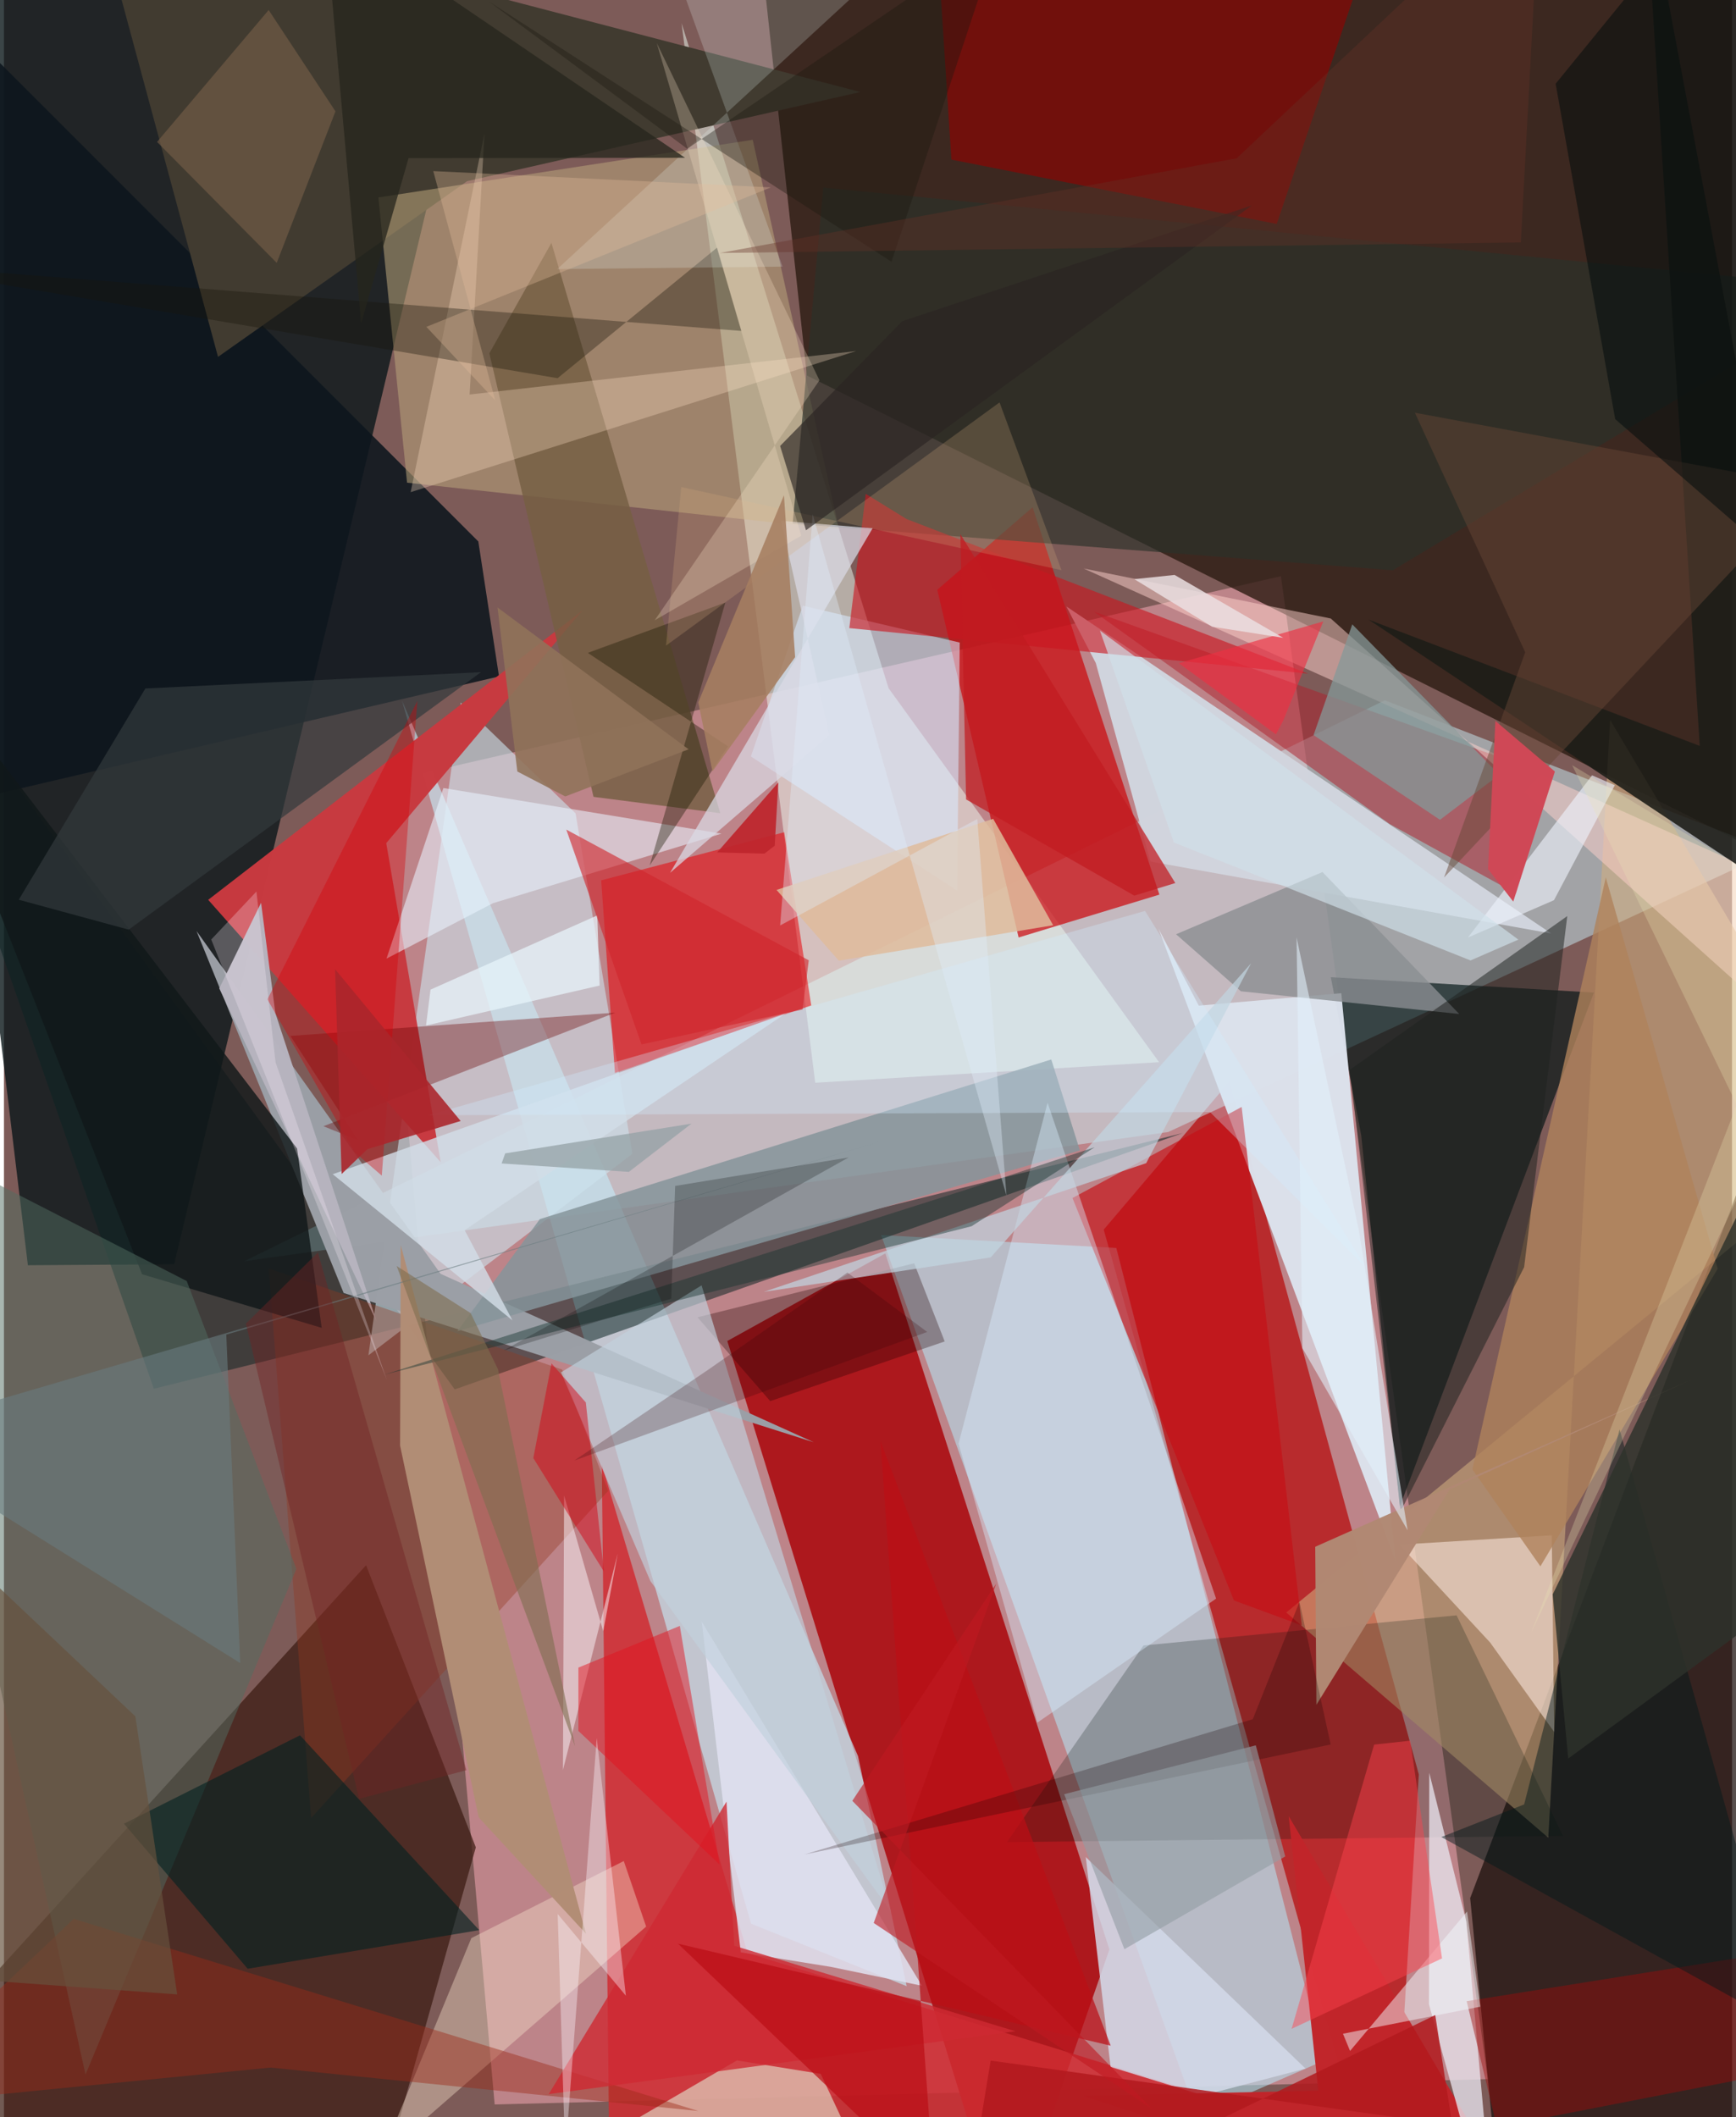 <svg xmlns="http://www.w3.org/2000/svg" width="228" height="278" viewBox="0 0 836 1024"><path fill="#7d5b58" d="M0 0h836v1024H0z"/><path fill="#eea5af" fill-opacity=".561" d="M180.778 378.988l436.988-100.32 100.067 726.923-480.443 12.269z"/><path fill="#0b1719" fill-opacity=".8" d="M243.417-62L-62-.91l73.575 612.858 70.746-.467z"/><path fill="#2c1b12" fill-opacity=".796" d="M388.423 181.59l461.21 230.37 32.126-428.819-517.174-21.255z"/><path fill="#ad181d" fill-opacity=".996" d="M534.792 942.887L426.395 606.232l-76.454 42.361L485.048 1086z"/><path fill="#b82b2d" fill-opacity=".992" d="M684.468 858.22l-91.68-335.032-60.76 71.556L670.617 1086z"/><path fill="#ccf3fb" fill-opacity=".478" d="M116.207 610.019l447.037-62.506 292.413-135.798-187.665-73.026z"/><path fill="#1a0e0b" fill-opacity=".729" d="M842.239 1072.221L725.749 1086l-16.44-167.945L898 419.247z"/><path fill="#b4efff" fill-opacity=".514" d="M424.34 597.369l113.788 6.227L638.616 996.63l-61.45 26.758z"/><path fill="#3a1b11" fill-opacity=".722" d="M-53.002 1008.054l228.186-251.021 53.09 136.455L174.17 1086z"/><path fill="#edfef3" fill-opacity=".498" d="M392.47 523.687L327.827 11.235 427.96 332.86l130.854 180.877z"/><path fill="#c5e7f6" fill-opacity=".647" d="M413.165 849.338L192.598 338.965 361.426 930.41l75.287 30.234z"/><path fill="#cf2c32" fill-opacity=".847" d="M804.943 1082.491l-445.198-137.89-70.534-236.31L293.306 1086z"/><path fill="#ca070a" fill-opacity=".706" d="M558.959 432.698l-68.095 20.73-39.345-168.18 46.11-39.9z"/><path fill="#011313" fill-opacity=".659" d="M675.295 728.594l-18.698-179.47-14.701-76.474 127.285 7.427z"/><path fill="#d2ae7f" fill-opacity=".569" d="M777.021 348.234l-29.909 540.605-126.794-108.926L898 551.841z"/><path fill="#0a2322" fill-opacity=".529" d="M218.075 672.003L-62 286.287l134.507 385.4L570.22 548.04z"/><path fill="#dbe1eb" fill-opacity=".98" d="M646.972 480.364l-68.944 6.03-19.494-37.246 114.58 305.623z"/><path fill="#cbe3ed" fill-opacity=".604" d="M176.315 655.522l127.7-97.457-27.48-164.66-55.542-53.607z"/><path fill="#0d161e" fill-opacity=".882" d="M229.483 261.885l10.008 65.28L-62 397.69V-29.58z"/><path fill="#c73a40" fill-opacity=".992" d="M98.808 435.21l181.036-139.944-94.904 112.525 26.336 154.321z"/><path fill="#e90007" fill-opacity=".537" d="M295.57 518.95l94.977-32.66-13.094-83.763-88.532 23.267z"/><path fill="#413b30" d="M414.319 44.502L224.04 87.64l-120.482 84.97L42.752-52.532z"/><path fill="#d0d4dd" fill-opacity=".992" d="M554.625 416.684l-26.423-95.988-14.259-27.405 234.583 158.206z"/><path fill="#b7a279" fill-opacity=".561" d="M404.043 256.166L195.009 233.46 181.14 95.502l181.084-27.885z"/><path fill="#9b9fa6" fill-opacity=".996" d="M391.75 697.561l-180.495-81.444L93.165 450.32l71.172 175.049z"/><path fill="#7f0a08" fill-opacity=".8" d="M673.464-62L452.562-12.203l5.782 89.396 157.384 31.137z"/><path fill="#ad232f" fill-opacity=".525" d="M747.177 374.724l-15.572 57.51-61.167-33.633-143.163-102.824z"/><path fill="#00140d" fill-opacity=".227" d="M754.227 887.97l-51.482-106.69-151.479 14.573-66.057 95.122z"/><path fill="#2b3129" fill-opacity=".659" d="M381.557 253.257l14.808-162.536L898 139.729 671.882 275.832z"/><path fill="#e2dfca" fill-opacity=".647" d="M200.88 1086l208.587-52.282-14.327-30.664-40.555-6.497z"/><path fill="#86959b" fill-opacity=".847" d="M506.662 512.432l13.858 43.99-301.16 87.397 39.895-54.179z"/><path fill="#d8e9fe" fill-opacity=".565" d="M361.344 365.872l25.133-72.929 75.901 17.836-1.26 119.952z"/><path fill="#755f43" fill-opacity=".835" d="M285.214 385.405l-50.39-214.524 30.02-53.392 81.69 275.83z"/><path fill="#d4dae9" fill-opacity=".835" d="M580.142 1013.466l-44.789-13.79-11.997-101.472 106.33 102.306z"/><path fill="#c1252a" fill-opacity=".988" d="M635.856 1011.192l-14.338-132.789L743.99 1086l-221.95-72.343z"/><path fill="#ca151f" fill-opacity=".62" d="M436.642 251.033l-19.732-12.169-7.949 64.93 221.983 22.028z"/><path fill="#ffd2cd" fill-opacity=".494" d="M522.318 274.96l119.551 24.184 230.666 206.89-3.838-75.084z"/><path fill="#f5e1cb" fill-opacity=".404" d="M310.672 931.82l-128.379 111.816 43.819-106.239 73.74-37.276z"/><path fill="#b6b3bf" fill-opacity=".98" d="M131.29 489.972l49.016 149.274-76.145-161.213 20.223-41.386z"/><path fill="#e5e2ea" fill-opacity=".788" d="M721.565 1086l-14.117-156.596-17.923-71.966-.16 111.914z"/><path fill="#f8e5db" fill-opacity=".592" d="M718.966 794.43l31 43.259-1.182-95.124-73.682 4.533z"/><path fill="#c60f15" fill-opacity=".647" d="M627.853 786.144l-29.09-250.749-81.847 44.04 78.122 194.652z"/><path fill="#93381f" fill-opacity=".369" d="M148.577 879.334l143.727-158.239-22.286-58.697-141.936-48.902z"/><path fill="#111819" fill-opacity=".816" d="M66.822 616.312L-62 289.054l203.82 266.449 11.903 86.74z"/><path fill="#1e1d18" fill-opacity=".894" d="M890.247 452.771L660.13 299.676l160.24 61.087L793.395-62z"/><path fill="#526d62" fill-opacity=".498" d="M141.466 758.822l-102.02 244.609L-62 542.52l150.426 77.079z"/><path fill="#d8eeff" fill-opacity=".416" d="M586.398 773.194L504.87 533.357l-43.068 164.865 38.123 134.964z"/><path fill="#b18d75" fill-opacity=".992" d="M191.634 699.188l38.018 179.808 51.907 56.264-89.611-333.021z"/><path fill="#af825c" fill-opacity=".8" d="M774.916 424.395l54.15 189.258-85.781 143.927-32.897-46.9z"/><path fill="#012020" fill-opacity=".592" d="M117.904 952.225l112.013-18.682-86.701-94.234-85.167 42.757z"/><path fill="#e0e1f0" fill-opacity=".851" d="M337.555 784.304L444.1 960.448l-43.945-9.122-43.7-7.043z"/><path fill="#e9f5ff" fill-opacity=".565" d="M236.628 436.828l-51.561 26.81 27.514-82.495 134.559 22.061z"/><path fill="#680001" fill-opacity=".361" d="M295.765 489.772l-141.21 54.944 16.75 6.81-32.755-50.498z"/><path fill="#8a8e92" fill-opacity=".788" d="M567.037 451.868l31.368 27.59 105.616 10.972-66.15-68.663z"/><path fill="#ffe2c8" fill-opacity=".306" d="M196.747 238.044l215.523-68.257-186.998 21.019 7.212-126.349z"/><path fill="#9d0d09" fill-opacity=".447" d="M707.62 967.903l14.64 60.858L898 994.534l-38.157-50.856z"/><path fill="#9b2b18" fill-opacity=".439" d="M335.894 1021.018l-206.915-21.007L-62 1018.854l95.726-90.764z"/><path fill="#00191a" fill-opacity=".467" d="M862.84 980.807l-81.257-289.449-46.16 181.383-40.05 15.77z"/><path fill="#d1dde6" fill-opacity=".82" d="M246 638.627l-86.952-70.706 218.97-77.67-155.143 104.724z"/><path fill="#220200" fill-opacity=".314" d="M370.693 677.675l-35.153-40.547 104.8-26.125 14.765 37.807z"/><path fill="#c1d1dc" fill-opacity=".667" d="M429.137 924.594l-91.651-302.918-67.98 42.092 43.192 100.885z"/><path fill="#32393c" fill-opacity=".706" d="M7.164 435.168L68.41 332.991l162.366-7.885L60.352 449.643z"/><path fill="#18160b" fill-opacity=".349" d="M267.83 182.925l77.176-63.167 11.761 40.307L-62 127.239z"/><path fill="#1d221f" fill-opacity=".518" d="M735.422 612.867l20.86-169.79-105.115 74.281L675.677 731z"/><path fill="#dadbe6" fill-opacity=".714" d="M322.247 422.151l77.118-66.592-23.398-103.664 44.293 3.594z"/><path fill="#c1d5e1" fill-opacity=".702" d="M552.57 562.59l-184.99 62.235 109.755-16.642 125.993-142.27z"/><path fill="#849998" fill-opacity=".741" d="M694.704 396.523l-61.162-40.993 18.74-53.542 71.137 72.721z"/><path fill="#664635" fill-opacity=".475" d="M682.559 199.619l191.646 35.52L696.68 424.417l39.255-108.947z"/><path fill="#f9f2f5" fill-opacity=".522" d="M296.94 751.365L270.425 856.09l.558-132.74 18.93 65.621z"/><path fill="#030d0d" fill-opacity=".533" d="M834.205-62L750.659 40.506l28.8 162.205 85.372 74.069z"/><path fill="#15332e" fill-opacity=".439" d="M465.463 575.417l62.186-20.536-59.556 38.205-284.316 71.84z"/><path fill="#ecffff" fill-opacity=".204" d="M312.23-49.372l64.426 178.319-109.02 1.217L476.174-62z"/><path fill="#ce2a32" fill-opacity=".8" d="M263.525 1012.867l86.022-141.479 3.742 69.71 136.023 41.346z"/><path fill="#dfbc9c" fill-opacity=".847" d="M478.554 396.024l29.02 51.493L403.89 464.66l-30.127-34.234z"/><path fill="#b18873" fill-opacity=".984" d="M634.352 748.115l.57 76.434 64.5-104.187 117.249-53.232z"/><path fill="#edf2fc" fill-opacity=".624" d="M768.282 374.993l-60.051 78.463 41.626-18.072 29.437-55.597z"/><path fill="#f2fafe" fill-opacity=".482" d="M714.199 970.567l-6.393-46.03-56.602 67.434-3.432-8.324z"/><path fill="#7f624b" fill-opacity=".549" d="M160.38 53.86L128.051 4.845 74.066 68.639l57.89 58.5z"/><path fill="#d30007" fill-opacity=".373" d="M182.788 568.616l17.186-229.562-72.522 144.312 42.235 73.942z"/><path fill="#d1eeff" fill-opacity=".322" d="M658.825 612.975l-75.386-75.11-378.107 1.545 346.692-98.836z"/><path fill="#181700" fill-opacity=".376" d="M348.99 291.423l-36.604 127.206 37.87-57.652-67.803-45.207z"/><path fill="#25251c" fill-opacity=".757" d="M155.004-42.365l174.5 118.694-133.76.14-22.95 79.902z"/><path fill="#ba0f15" fill-opacity=".718" d="M424.022 697.014l111.385 292.419-209.342-49.353 123.986 118.61z"/><path fill="#d2ac7f" fill-opacity=".243" d="M320.285 312.263l161.353-117.631 29.97 81.129-183.956-40.199z"/><path fill="#e2111d" fill-opacity=".482" d="M277.886 806.556l.007 30.624 68.337 64.648-19.27-115.432z"/><path fill="#fdf7ff" fill-opacity=".384" d="M300.87 965.268L286.768 840.64l-15.238 201.98-3.659-116.882z"/><path fill="#170000" fill-opacity=".247" d="M604.146 831.514l22.579-56.731 15.105 68.955-254.46 53.182z"/><path fill="#cf4856" fill-opacity=".992" d="M750.304 373.157l-20.148 62.901-12.194-15.688 3.554-71.67z"/><path fill="#ff434e" fill-opacity=".451" d="M680.31 841.907l15.393 105.29-72.77 34.075 39.921-137.465z"/><path fill="#e8f5fb" fill-opacity=".733" d="M206.357 478.64l-2.172 17.37 83.972-19.339-1.127-33.928z"/><path fill="#feeace" fill-opacity=".259" d="M385.719 259.09l-70.893 40.906 79.688-116.063L315.787 20.77z"/><path fill="#d0242b" fill-opacity=".612" d="M386.333 488.242l-77.9 16.91-36.395-103.903 117.299 63.217z"/><path fill="#d40414" fill-opacity=".482" d="M256.09 705.223l8.797-45.787 16.607 18.892 8.729 81.767z"/><path fill="#ab252b" fill-opacity=".89" d="M160.19 468.785l3.163 99.042 12.515-12.044 45.063-13.6z"/><path fill="#c11b20" fill-opacity=".729" d="M566.666 427.096l-103.99-168.752 2.775 128.305 81.352 46.533z"/><path fill="#697b7e" fill-opacity=".596" d="M114.295 804.363L-62 694.375l485.377-142.037-315.82 93.17z"/><path fill="#94a1a5" fill-opacity=".749" d="M242.481 557.85l-1.722 4.873 61.541 4.08 30.308-23.345z"/><path fill="#e1edfa" fill-opacity=".376" d="M470.86 396.118l14.134 182.194-93.763-329.602-15.738 198.911z"/><path fill="#292421" fill-opacity=".635" d="M388.012 256.476l215.685-157.11-169.094 55.967-59.118 60.367z"/><path fill="#e4be9b" fill-opacity=".329" d="M370.982 90.638l-166.62 67.451 33.294 35.555-29.97-110.89z"/><path fill="#a67e61" fill-opacity=".878" d="M335.885 339.71l41.458-100.15 5.409 78.283-39.994 55.254z"/><path fill="#2d322b" fill-opacity=".824" d="M898 465.617L749.243 771.141l7.507 79.396 137.03-100.175z"/><path fill="#d0e0ea" fill-opacity=".659" d="M530.197 304.98l35.808 102.511 143.49 57.042 23.126-10.078z"/><path fill="#ee2f43" fill-opacity=".639" d="M568.39 320.767l46.977 34.42 3.51-6.669 19.377-47.971z"/><path fill="#66523d" fill-opacity=".678" d="M83.81 964.628l-128.01-9.375L-62 711.445 63.568 830.141z"/><path fill="#90735a" fill-opacity=".882" d="M271.55 385.211l59.652-22.794-92.435-68.597 9.592 79.332z"/><path fill="#1b170f" fill-opacity=".361" d="M234.673.777l194.689 125.835 52.023-157.277L330.555 71.97z"/><path fill="#7f6e4f" fill-opacity=".596" d="M225.783 635.118l-35.8-22.79 86.322 232.31-37.345-182.461z"/><path fill="#bf252d" fill-opacity=".922" d="M374.617 378.461l-29.602 33.823 22.876.584 4.99-3.843z"/><path fill="#390809" fill-opacity=".243" d="M341.105 662.206l66.94-46.71 38.584 28.724-170.7 62.194z"/><path fill="#939da3" fill-opacity=".612" d="M542.04 942.767l77.804-44.87-14.236-53.74-92.708 23.637z"/><path fill="#b1191e" fill-opacity=".851" d="M462.655 1086l14.691-89.364 223.325 31.208-8.255-53.218z"/><path fill="#e9e3b5" fill-opacity=".278" d="M738.64 790.055L898 454.03l-139.36-83.95 79.677 164.278z"/><path fill="#663025" fill-opacity=".38" d="M596.35 76.551L743.412-62l-9.592 179.263-387.45 5.102z"/><path fill="#c01922" fill-opacity=".612" d="M480.043 765.94l-59.28 164.137 134.565 89.891-144.916-148.974z"/><path fill="#020402" fill-opacity=".224" d="M322.821 628.135l1.878-54.531 83.893-13.77L241.7 653.208z"/><path fill="#fef5ff" fill-opacity=".255" d="M100.277 454.414l84.96 213.021-53.856-153.641-9.234-82.597z"/><path fill="#722324" fill-opacity=".435" d="M151.871 605.776l-34.839 34.426 54.777 229.824 51.918-13.853z"/><path fill="#eae0e2" fill-opacity=".839" d="M546.834 280.12l37.685 23.001 34.352 5.375-52.554-30.428z"/><path fill="#e1f1fb" fill-opacity=".576" d="M628.147 652.053l-2.818-198.63 30.126 141.684 23.607 145.074z"/></svg>